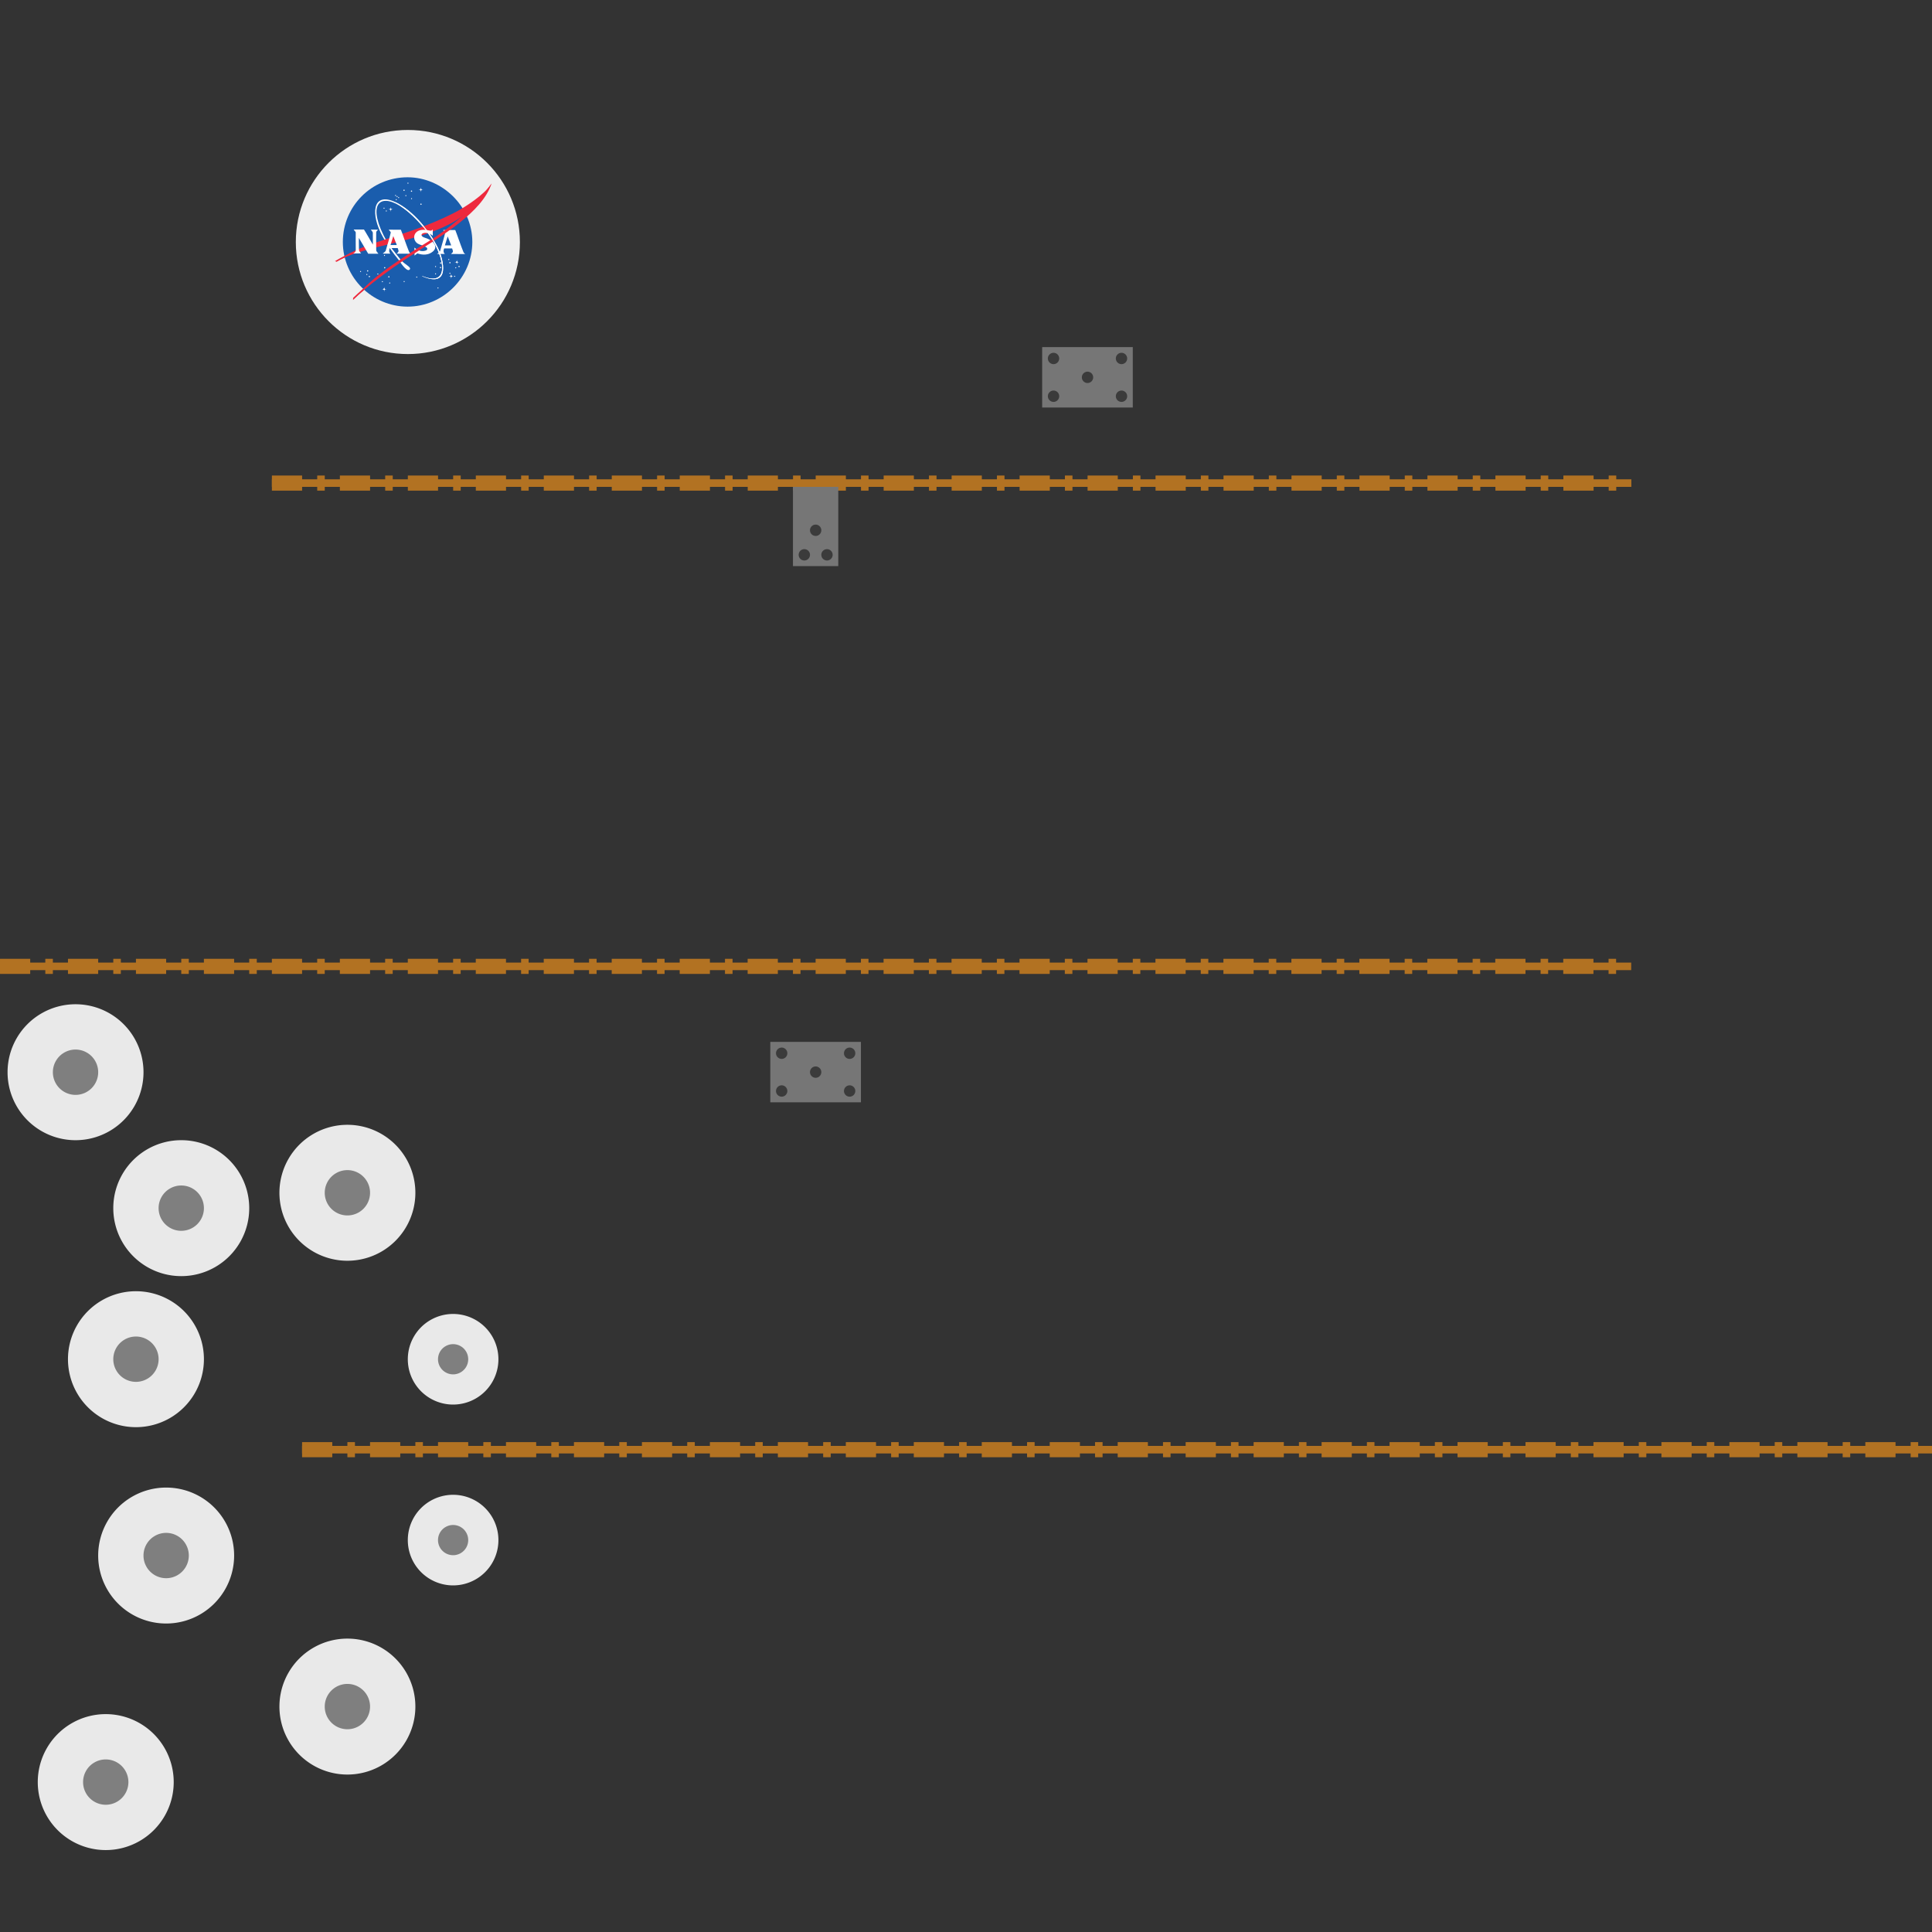 <?xml version="1.0" encoding="UTF-8" standalone="no"?>
<!-- Created with Inkscape (http://www.inkscape.org/) -->

<svg
   xmlns:dc="http://purl.org/dc/elements/1.1/"
   xmlns:cc="http://creativecommons.org/ns#"
   xmlns:rdf="http://www.w3.org/1999/02/22-rdf-syntax-ns#"
   xmlns:svg="http://www.w3.org/2000/svg"
   xmlns="http://www.w3.org/2000/svg"
   xmlns:sodipodi="http://sodipodi.sourceforge.net/DTD/sodipodi-0.dtd"
   xmlns:inkscape="http://www.inkscape.org/namespaces/inkscape"
   width="1024"
   height="1024"
   id="svg2"
   version="1.1"
   inkscape:version="0.48.4 r9939"
   sodipodi:docname="destiny-diffuse.svg">
  <rect width="100%" height="100%" fill="#333333" stroke="none"/>
  <defs
     id="defs4" />
  <sodipodi:namedview
     id="base"
     pagecolor="#bbbbbb"
     bordercolor="#666666"
     borderopacity="1.0"
     inkscape:pageopacity="1"
     inkscape:pageshadow="2"
     inkscape:zoom="0.35355339"
     inkscape:cx="939.87784"
     inkscape:cy="642.9747"
     inkscape:document-units="px"
     inkscape:current-layer="g4484"
     showgrid="true"
     showguides="true"
     inkscape:guide-bbox="true"
     inkscape:snap-bbox="true"
     inkscape:object-nodes="true"
     inkscape:snap-smooth-nodes="true">
    <inkscape:grid
       type="xygrid"
       id="grid2985"
       empspacing="4"
       visible="true"
       enabled="true"
       snapvisiblegridlinesonly="true" />
    <sodipodi:guide
       orientation="1,0"
       position="144,1056"
       id="guide2987" />
    <sodipodi:guide
       orientation="0,1"
       position="224,768"
       id="guide2989" />
    <sodipodi:guide
       orientation="1,0"
       position="288,1056"
       id="guide3782" />
    <sodipodi:guide
       orientation="1,0"
       position="432,1056"
       id="guide3784" />
    <sodipodi:guide
       orientation="1,0"
       position="576,1056"
       id="guide3786" />
    <sodipodi:guide
       orientation="1,0"
       position="720,1056"
       id="guide3788" />
    <sodipodi:guide
       orientation="1,0"
       position="864,1056"
       id="guide3790" />
    <sodipodi:guide
       orientation="1,0"
       position="1008,944"
       id="guide3792" />
    <sodipodi:guide
       orientation="0,1"
       position="0,512"
       id="guide4545" />
    <sodipodi:guide
       orientation="0,1"
       position="-32,256"
       id="guide4547" />
  </sodipodi:namedview>
  <g
     inkscape:label="Layer 1"
     inkscape:groupmode="layer"
     id="layer1"
     transform="translate(0,-28.362)">
    <g
       id="g4484"
       transform="matrix(0.291,0,0,0.291,-6.809,251.642)">
      <path
         transform="matrix(3.439,0,0,3.439,23.414,-767.79)"
         inkscape:connector-curvature="0"
         id="path4662"
         d="m 144,256 720,0"
         style="fill:none;stroke:#b27222;stroke-width:8;stroke-linecap:butt;stroke-linejoin:miter;stroke-opacity:1;stroke-miterlimit:4;stroke-dasharray:16,8,4,8;stroke-dashoffset:0" />
      <g
         id="g4549"
         transform="translate(495.171,1.117)">
        <path
           sodipodi:type="arc"
           style="fill:#efefef;fill-opacity:1;fill-rule:nonzero;stroke:none"
           id="path4482"
           sodipodi:cx="272"
           sodipodi:cy="72"
           sodipodi:rx="196.22035"
           sodipodi:ry="196.22035"
           d="M 468.22,72 C 468.22,180.37 380.37,268.22 272,268.22 163.63,268.22 75.78,180.37 75.78,72 c 0,-108.37 87.851,-196.22 196.22,-196.22 108.37,0 196.22,87.851 196.22,196.22 z"
           transform="matrix(1.04,0,0,1.04,-11.784,-402.492)" />
        <path
           style="fill:#1a5dad;fill-rule:nonzero"
           inkscape:connector-curvature="0"
           d="m 388.51,-327.701 c 0,64.618 -53.234,117.8 -117.92,117.8 -64.685,0 -117.92,-53.185 -117.92,-117.8 0,-64.622 51.99,-117.8 117.92,-117.8 63.437,0 117.92,53.181 117.92,117.8"
           id="path4121" />
        <path
           style="fill:#ffffff;fill-rule:nonzero"
           inkscape:connector-curvature="0"
           d="m 297.19,-265.701 c 50.379,20.724 41.636,-31.647 14.782,-71.747 -15.22,-22.718 -35.07,-41.645 -47.59,-50.78 -41.513,-30.298 -67.14,-11.922 -37.826,47.83 9.478,19.319 21.651,32.358 31.159,44.648 7.261,9.383 21.404,14.081 16.422,18.534 -5.614,5.021 -19.209,-17.124 -19.209,-17.124 -10.04,-12.11 -19.61,-25.03 -29.473,-42.76 -22.535,-40.499 -19.286,-81.833 21.503,-63.828 34.615,15.288 67.678,58.166 80.971,88.616 6.14,14.059 22.88,69.692 -30.437,47.2"
           id="path4123" />
        <path
           style="fill:#ee293d;fill-rule:nonzero"
           inkscape:connector-curvature="0"
           d="m 140.526,-292.781 c 22.163,-14.76 43.176,-24.29 78.935,-36.1 50.249,-16.6 88.069,-27.758 134.47,-51.082 20.77,-10.438 56.81,-33.847 69.7,-54.198 -3.86,7.876 -15.81,23.206 -21.22,29.987 -62.96,78.833 -197.07,74.363 -261,112.21"
           id="path4125" />
        <path
           style="fill:#ffffff;fill-rule:nonzero"
           inkscape:connector-curvature="0"
           d="m 172.678,-350.398 c 20.284,0.159 18.294,-0.041 18.531,0.197 0.355,0 16.196,27.282 16.196,27.517 0,0.117 -0.118,-9.695 -0.118,-21.966 0,-1.417 -3.9,-5.551 -3.783,-5.551 5.79,0 13.357,0.118 13.357,0.118 -2.835,3.307 -3.402,3.036 -3.425,5.079 -0.08,6.572 -0.155,18.716 0,32.358 0.022,2.045 1.537,2.834 4.019,6.378 h -18.562 c -6.029,-10.038 -17.077,-28.869 -17.022,-28.816 0.085,0.086 -0.238,11.812 0.115,21.257 0.12,3.122 1.538,4.133 4.141,6.969 0,0 2.993,-0.08 -14.542,0.117 5.32,-2.834 4.613,-6.377 4.611,-6.495 -0.191,-13.052 -0.04,-24.211 -0.04,-31.415 0,-1.181 -0.08,-1.064 -3.743,-5.551"
           id="path4127" />
        <path
           style="fill:#ffffff;fill-rule:nonzero"
           inkscape:connector-curvature="0"
           d="m 236.1,-330.241 c 1.703,-5.913 3.158,-11.197 3.849,-14.642 0.117,-0.591 -1.3,-2.716 -3.546,-4.843 l -0.159,-0.33 c 10.831,0.035 22.146,0.093 22.146,0.093 2.955,7.204 9.694,27.397 14.777,39.798 1.344,3.278 3.665,3.897 3.665,3.897 -9.221,-0.117 -26.333,-0.038 -26.242,-0.117 4.609,-4.136 4.018,-4.136 2.008,-10.157 h -14.421 c -2.955,6.848 0.921,10.063 1.417,10.038 -3.282,0.169 -14.421,0 -14.421,0 6.029,-4.253 5.673,-5.551 5.673,-5.551 1.657,-5.892 3.576,-12.347 5.255,-18.191 l 5.917,10e-4 c -1.271,4.077 -2.542,8.15 -2.542,8.15 h 11.47 l -6.385,-16.298 c 0,0 -1.271,4.075 -2.542,8.148 l -5.917,-0.001"
           id="path4129" />
        <path
           style="fill:#ffffff;fill-rule:nonzero"
           inkscape:connector-curvature="0"
           d="m 335.17,-329.651 c 1.7,-5.911 3.157,-11.197 3.846,-14.644 0.117,-0.588 -1.302,-2.713 -3.547,-4.841 l -0.16,-0.328 c 10.834,0.035 22.152,0.093 22.152,0.093 2.951,7.204 9.691,27.398 14.773,39.798 1.343,3.279 3.663,3.898 3.663,3.898 -9.216,-0.12 -26.329,-0.038 -26.241,-0.12 4.612,-4.131 4.021,-4.131 2.011,-10.155 h -14.424 c -2.956,6.849 0.919,10.063 1.416,10.04 -3.28,0.168 -14.42,0 -14.42,0 6.028,-4.253 5.674,-5.552 5.674,-5.552 1.657,-5.893 3.576,-12.346 5.257,-18.189 h 5.915 c -1.274,4.076 -2.539,8.151 -2.539,8.151 h 11.464 l -6.385,-16.298 c 0,0 -1.267,4.073 -2.539,8.147 h -5.915"
           id="path4131" />
        <path
           style="fill:#ffffff;fill-rule:nonzero"
           inkscape:connector-curvature="0"
           d="m 316.52,-339.331 c -0.237,-8.387 0,-11.103 0,-11.103 -3.666,2.954 -1.817,2.577 -10.993,1.064 -26.445,-4.364 -28.46,20.325 -14.069,25.863 12.08,4.65 16.361,5.561 14.539,9.919 -0.591,1.42 -11.584,6.616 -22.931,-3.895 l 0.234,14.644 c 1.419,-1.461 5.323,-4.133 5.323,-4.133 0.117,0 12.3,5.368 23.286,-0.238 16.908,-8.62 8.469,-22.572 -9.574,-28.106 -15.014,-4.606 -0.828,-15.354 14.066,-3.897"
           id="path4133" />
        <path
           style="fill:#ffffff;fill-rule:nonzero"
           inkscape:connector-curvature="0"
           d="m 272.25,-434.803 c 0,0.528 -0.432,0.962 -0.96,0.962 -0.525,0 -0.96,-0.433 -0.96,-0.962 0,-0.524 0.435,-0.959 0.96,-0.959 0.528,0 0.96,0.435 0.96,0.959"
           id="path4135" />
        <path
           style="fill:#ffffff;fill-rule:nonzero"
           inkscape:connector-curvature="0"
           d="m 278.91,-420.261 c 0,0.648 -0.537,1.181 -1.182,1.181 -0.649,0 -1.184,-0.533 -1.184,-1.181 0,-0.646 0.534,-1.179 1.184,-1.179 0.645,0 1.182,0.533 1.182,1.179"
           id="path4137" />
        <path
           style="fill:#ffffff;fill-rule:nonzero"
           inkscape:connector-curvature="0"
           d="m 296.19,-396.495 c 0,0.647 -0.532,1.181 -1.182,1.181 -0.646,0 -1.182,-0.534 -1.182,-1.181 0,-0.648 0.496,-1.182 1.146,-1.182 0.649,0 1.218,0.534 1.218,1.182"
           id="path4139" />
        <path
           style="fill:#ffffff;fill-rule:nonzero"
           inkscape:connector-curvature="0"
           d="m 268.41,-412.068 c 0,0.527 -0.432,0.959 -0.96,0.959 -0.527,0 -0.962,-0.432 -0.962,-0.959 0,-0.526 0.435,-0.961 0.962,-0.961 0.528,0 0.96,0.435 0.96,0.961"
           id="path4141" />
        <path
           style="fill:#ffffff;fill-rule:nonzero"
           inkscape:connector-curvature="0"
           d="m 278.76,-406.605 c 0,0.524 -0.434,0.959 -0.959,0.959 -0.527,0 -0.962,-0.435 -0.962,-0.959 0,-0.525 0.435,-0.959 0.962,-0.959 0.525,0 0.959,0.434 0.959,0.959"
           id="path4143" />
        <path
           style="fill:#ffffff;fill-rule:nonzero"
           inkscape:connector-curvature="0"
           d="m 265.31,-421.886 c 0,0.648 -0.534,1.181 -1.182,1.181 -0.648,0 -1.182,-0.532 -1.182,-1.181 0,-0.648 0.534,-1.182 1.182,-1.182 0.648,0 1.182,0.534 1.182,1.182"
           id="path4145" />
        <path
           style="fill:#ffffff;fill-rule:nonzero"
           inkscape:connector-curvature="0"
           d="m 249.65,-412.363 c 0,0.527 -0.433,0.96 -0.962,0.96 -0.527,0 -0.96,-0.433 -0.96,-0.96 0,-0.526 0.433,-0.961 0.96,-0.961 0.528,0 0.962,0.435 0.962,0.961"
           id="path4147" />
        <path
           style="fill:#ffffff;fill-rule:nonzero"
           inkscape:connector-curvature="0"
           d="m 252.45,-410.446 c 0,0.529 -0.433,0.962 -0.962,0.962 -0.527,0 -0.962,-0.433 -0.962,-0.962 0,-0.525 0.435,-0.957 0.962,-0.957 0.528,0 0.962,0.432 0.962,0.957"
           id="path4149" />
        <path
           style="fill:#ffffff;fill-rule:nonzero"
           inkscape:connector-curvature="0"
           d="m 255.26,-408.526 c 0,0.528 -0.433,0.962 -0.961,0.962 -0.527,0 -0.962,-0.433 -0.962,-0.962 0,-0.524 0.435,-0.957 0.962,-0.957 0.527,0 0.961,0.433 0.961,0.957"
           id="path4151" />
        <path
           style="fill:#ffffff;fill-rule:nonzero"
           inkscape:connector-curvature="0"
           d="m 250.98,-404.834 c 0,0.527 -0.436,0.96 -0.962,0.96 -0.528,0 -0.962,-0.433 -0.962,-0.96 0,-0.525 0.434,-0.959 0.962,-0.959 0.525,0 0.962,0.433 0.962,0.959"
           id="path4153" />
        <path
           style="fill:#ffffff;fill-rule:nonzero"
           inkscape:connector-curvature="0"
           d="m 228.664,-389.187 c 0,0.527 -0.435,0.959 -0.962,0.959 -0.527,0 -0.962,-0.432 -0.962,-0.959 0,-0.527 0.435,-0.961 0.962,-0.961 0.527,0 0.962,0.434 0.962,0.961"
           id="path4155" />
        <path
           style="fill:#ffffff;fill-rule:nonzero"
           inkscape:connector-curvature="0"
           d="m 232.8,-384.166 c 0,0.526 -0.435,0.959 -0.962,0.959 -0.527,0 -0.962,-0.433 -0.962,-0.959 0,-0.528 0.435,-0.96 0.962,-0.96 0.527,0 0.962,0.432 0.962,0.96"
           id="path4157" />
        <path
           style="fill:#ffffff;fill-rule:nonzero"
           inkscape:connector-curvature="0"
           d="m 229.512,-303.121 c 0,0.527 -0.433,0.959 -0.961,0.959 -0.527,0 -0.96,-0.432 -0.96,-0.959 0,-0.525 0.433,-0.96 0.96,-0.96 0.527,0 0.961,0.435 0.961,0.96"
           id="path4159" />
        <path
           style="fill:#ffffff;fill-rule:nonzero"
           inkscape:connector-curvature="0"
           d="m 230.103,-280.761 c 0,0.648 -0.534,1.179 -1.182,1.179 -0.648,0 -1.182,-0.531 -1.182,-1.179 0,-0.648 0.534,-1.181 1.182,-1.181 0.648,0 1.182,0.532 1.182,1.181"
           id="path4161" />
        <path
           style="fill:#ffffff;fill-rule:nonzero"
           inkscape:connector-curvature="0"
           d="m 217.392,-269.311 c 0,0.524 -0.433,0.959 -0.959,0.959 -0.527,0 -0.962,-0.435 -0.962,-0.959 0,-0.528 0.435,-0.961 0.962,-0.961 0.525,0 0.959,0.432 0.959,0.961"
           id="path4163" />
        <path
           style="fill:#ffffff;fill-rule:nonzero"
           inkscape:connector-curvature="0"
           d="m 202.174,-264.671 c 0,0.648 -0.537,1.179 -1.184,1.179 -0.648,0 -1.182,-0.531 -1.182,-1.179 0,-0.649 0.534,-1.182 1.182,-1.182 0.646,0 1.184,0.533 1.184,1.182"
           id="path4165" />
        <path
           style="fill:#ffffff;fill-rule:nonzero"
           inkscape:connector-curvature="0"
           d="m 199.07,-275.001 c 0,0.645 -0.534,1.179 -1.181,1.179 -0.648,0 -1.182,-0.534 -1.182,-1.179 0,-0.649 0.534,-1.182 1.182,-1.182 0.647,0 1.181,0.533 1.181,1.182"
           id="path4167" />
        <path
           style="fill:#ffffff;fill-rule:nonzero"
           inkscape:connector-curvature="0"
           d="m 197.299,-268.431 c 0,0.527 -0.435,0.959 -0.962,0.959 -0.527,0 -0.962,-0.432 -0.962,-0.959 0,-0.525 0.435,-0.96 0.962,-0.96 0.527,0 0.962,0.435 0.962,0.96"
           id="path4169" />
        <path
           style="fill:#ffffff;fill-rule:nonzero"
           inkscape:connector-curvature="0"
           d="m 185.918,-273.891 c 0,0.525 -0.433,0.96 -0.959,0.96 -0.528,0 -0.962,-0.435 -0.962,-0.96 0,-0.525 0.434,-0.959 0.962,-0.959 0.525,0 0.959,0.434 0.959,0.959"
           id="path4171" />
        <path
           style="fill:#ffffff;fill-rule:nonzero"
           inkscape:connector-curvature="0"
           d="m 225.668,-255.441 c 0,0.527 -0.397,0.961 -0.922,0.961 -0.527,0 -0.998,-0.433 -0.998,-0.961 0,-0.525 0.435,-0.96 0.96,-0.96 0.528,0 0.961,0.435 0.961,0.96"
           id="path4173" />
        <path
           style="fill:#ffffff;fill-rule:nonzero"
           inkscape:connector-curvature="0"
           d="m 237.64,-264.221 c 0,0.649 -0.496,1.182 -1.146,1.182 -0.648,0 -1.218,-0.533 -1.218,-1.182 0,-0.645 0.534,-1.179 1.182,-1.179 0.649,0 1.182,0.534 1.182,1.179"
           id="path4175" />
        <path
           style="fill:#ffffff;fill-rule:nonzero"
           inkscape:connector-curvature="0"
           d="m 239.01,-252.931 c 0,0.527 -0.473,0.962 -0.997,0.962 -0.528,0 -0.962,-0.435 -0.962,-0.962 0,-0.525 0.433,-0.957 0.962,-0.957 0.524,0 0.997,0.432 0.997,0.957"
           id="path4177" />
        <path
           style="fill:#ffffff;fill-rule:nonzero"
           inkscape:connector-curvature="0"
           d="m 288.21,-263.711 c 0,0.526 -0.433,0.961 -0.959,0.961 -0.53,0 -0.963,-0.435 -0.963,-0.961 0,-0.527 0.433,-0.959 0.963,-0.959 0.525,0 0.959,0.432 0.959,0.959"
           id="path4179" />
        <path
           style="fill:#ffffff;fill-rule:nonzero"
           inkscape:connector-curvature="0"
           d="m 265.31,-255.591 c 0,0.527 -0.432,0.959 -0.96,0.959 -0.525,0 -0.96,-0.432 -0.96,-0.959 0,-0.525 0.435,-0.96 0.96,-0.96 0.528,0 0.96,0.435 0.96,0.96"
           id="path4181" />
        <path
           style="fill:#ffffff;fill-rule:nonzero"
           inkscape:connector-curvature="0"
           d="m 326.93,-243.921 c 0,0.525 -0.435,0.959 -0.96,0.959 -0.528,0 -0.963,-0.433 -0.963,-0.959 0,-0.527 0.435,-0.96 0.963,-0.96 0.525,0 0.96,0.433 0.96,0.96"
           id="path4183" />
        <path
           style="fill:#ffffff;fill-rule:nonzero"
           inkscape:connector-curvature="0"
           d="m 331.95,-289.321 c 0,0.648 -0.532,1.182 -1.182,1.182 -0.649,0 -1.182,-0.534 -1.182,-1.182 0,-0.648 0.533,-1.182 1.182,-1.182 0.65,0 1.182,0.534 1.182,1.182"
           id="path4185" />
        <path
           style="fill:#ffffff;fill-rule:nonzero"
           inkscape:connector-curvature="0"
           d="m 322.5,-282.901 c 0,0.526 -0.433,0.961 -0.963,0.961 -0.526,0 -0.959,-0.435 -0.959,-0.961 0,-0.527 0.433,-0.959 0.959,-0.959 0.53,0 0.963,0.432 0.963,0.959"
           id="path4187" />
        <path
           style="fill:#ffffff;fill-rule:nonzero"
           inkscape:connector-curvature="0"
           d="m 331.81,-281.051 c 0,0.648 -0.533,1.182 -1.182,1.182 -0.65,0 -1.182,-0.534 -1.182,-1.182 0,-0.647 0.532,-1.181 1.182,-1.181 0.649,0 1.182,0.534 1.182,1.181"
           id="path4189" />
        <path
           style="fill:#ffffff;fill-rule:nonzero"
           inkscape:connector-curvature="0"
           d="m 322.5,-269.611 c 0,0.525 -0.433,0.959 -0.963,0.959 -0.526,0 -0.959,-0.433 -0.959,-0.959 0,-0.527 0.433,-0.961 0.959,-0.961 0.53,0 0.963,0.434 0.963,0.961"
           id="path4191" />
        <path
           style="fill:#ffffff;fill-rule:nonzero"
           inkscape:connector-curvature="0"
           d="m 346.58,-295.741 c 0,0.527 -0.435,0.961 -0.961,0.961 -0.525,0 -0.959,-0.434 -0.959,-0.961 0,-0.527 0.433,-0.959 0.959,-0.959 0.526,0 0.961,0.432 0.961,0.959"
           id="path4193" />
        <path
           style="fill:#ffffff;fill-rule:nonzero"
           inkscape:connector-curvature="0"
           d="m 348.91,-289.911 c 0,0.649 -0.493,1.182 -1.143,1.182 -0.65,0 -1.219,-0.533 -1.219,-1.182 0,-0.648 0.533,-1.179 1.179,-1.179 0.649,0 1.182,0.531 1.182,1.179"
           id="path4195" />
        <path
           style="fill:#ffffff;fill-rule:nonzero"
           inkscape:connector-curvature="0"
           d="m 365.5,-282.971 c 0,0.648 -0.53,1.181 -1.182,1.181 -0.65,0 -1.182,-0.533 -1.182,-1.181 0,-0.646 0.532,-1.182 1.182,-1.182 0.652,0 1.182,0.536 1.182,1.182"
           id="path4197" />
        <path
           style="fill:#ffffff;fill-rule:nonzero"
           inkscape:connector-curvature="0"
           d="m 348.65,-270.641 c 0,0.525 -0.438,0.959 -0.964,0.959 -0.525,0 -0.96,-0.434 -0.96,-0.959 0,-0.528 0.435,-0.96 0.96,-0.96 0.526,0 0.964,0.432 0.964,0.96"
           id="path4199" />
        <path
           style="fill:#ffffff;fill-rule:nonzero"
           inkscape:connector-curvature="0"
           d="m 359.29,-280.681 c 0,0.527 -0.433,0.959 -0.959,0.959 -0.525,0 -0.96,-0.432 -0.96,-0.959 0,-0.527 0.435,-0.96 0.96,-0.96 0.525,0 0.959,0.433 0.959,0.96"
           id="path4201" />
        <path
           style="fill:#ffffff;fill-rule:nonzero"
           inkscape:connector-curvature="0"
           d="m 357.33,-265.181 c 0,0.527 -0.433,0.959 -0.959,0.959 -0.53,0 -0.963,-0.432 -0.963,-0.959 0,-0.525 0.433,-0.96 0.963,-0.96 0.525,0 0.959,0.435 0.959,0.96"
           id="path4203" />
        <path
           style="fill:#ffffff;fill-rule:nonzero"
           inkscape:connector-curvature="0"
           d="m 361.84,-290.941 c 0,0.81 -0.669,1.475 -1.478,1.475 -0.81,0 -1.477,-0.665 -1.477,-1.475 0,-0.81 0.667,-1.475 1.477,-1.475 0.81,0 1.478,0.665 1.478,1.475"
           id="path4205" />
        <path
           style="fill:#ffffff;fill-rule:nonzero"
           inkscape:connector-curvature="0"
           d="m 360.36,-295.441 -0.441,4.059 -4.028,0.443 4.06,0.441 0.445,4.209 0.445,-4.209 3.988,-0.515 -4.025,-0.369 -0.445,-4.059"
           id="path4207" />
        <path
           style="fill:#ffffff;fill-rule:nonzero"
           inkscape:connector-curvature="0"
           d="m 351.49,-265.261 c 0,0.81 -0.667,1.475 -1.477,1.475 -0.81,0 -1.478,-0.665 -1.478,-1.475 0,-0.81 0.668,-1.475 1.478,-1.475 0.81,0 1.477,0.665 1.477,1.475"
           id="path4209" />
        <path
           style="fill:#ffffff;fill-rule:nonzero"
           inkscape:connector-curvature="0"
           d="m 350.02,-269.761 -0.445,4.059 -4.025,0.443 4.062,0.444 0.445,4.206 0.445,-4.206 3.987,-0.517 -4.028,-0.371 -0.441,-4.059"
           id="path4211" />
        <path
           style="fill:#ffffff;fill-rule:nonzero"
           inkscape:connector-curvature="0"
           d="m 241.26,-387.196 c 0,0.81 -0.667,1.475 -1.477,1.475 -0.813,0 -1.478,-0.665 -1.478,-1.475 0,-0.81 0.665,-1.475 1.478,-1.475 0.81,0 1.477,0.665 1.477,1.475"
           id="path4213" />
        <path
           style="fill:#ffffff;fill-rule:nonzero"
           inkscape:connector-curvature="0"
           d="m 239.78,-391.698 -0.444,4.059 -4.028,0.444 4.065,0.441 0.444,4.209 0.442,-4.209 3.99,-0.514 -4.028,-0.371 -0.441,-4.059"
           id="path4215" />
        <path
           style="fill:#ffffff;fill-rule:nonzero"
           inkscape:connector-curvature="0"
           d="m 296.23,-422.918 c 0,0.81 -0.668,1.477 -1.478,1.477 -0.81,0 -1.474,-0.667 -1.474,-1.477 0,-0.81 0.664,-1.477 1.474,-1.477 0.81,0 1.478,0.667 1.478,1.477"
           id="path4217" />
        <path
           style="fill:#ffffff;fill-rule:nonzero"
           inkscape:connector-curvature="0"
           d="m 294.75,-427.424 -0.441,4.06 -4.028,0.444 4.065,0.443 0.441,4.208 0.445,-4.208 3.989,-0.518 -4.028,-0.369 -0.442,-4.06"
           id="path4219" />
        <path
           style="fill:#ffffff;fill-rule:nonzero"
           inkscape:connector-curvature="0"
           d="m 229.4,-241.631 c 0,0.81 -0.667,1.476 -1.477,1.476 -0.813,0 -1.48,-0.665 -1.48,-1.476 0,-0.809 0.667,-1.477 1.48,-1.477 0.81,0 1.477,0.668 1.477,1.477"
           id="path4221" />
        <path
           style="fill:#ffffff;fill-rule:nonzero"
           inkscape:connector-curvature="0"
           d="m 227.958,-246.141 -0.442,4.06 -4.027,0.444 4.064,0.442 0.443,4.208 0.442,-4.208 3.99,-0.515 -4.027,-0.371 -0.444,-4.06"
           id="path4223" />
        <path
           style="fill:#ee293d;fill-rule:nonzero"
           inkscape:connector-curvature="0"
           d="m 423.62,-434.16 c -17.97,53.312 -89.96,94.479 -150.56,133.78 -36.559,23.714 -72.856,51.011 -97.844,74.239 -6.587,6.125 1.342,-2.29 -1.182,0.296 34.872,-40.153 74.986,-64.069 97.153,-79.122 37.489,-25.469 58.812,-31.888 123.49,-91.463"
           id="path4225" />
        <path
           style="fill:#ee293d;fill-rule:nonzero"
           inkscape:connector-curvature="0"
           d="m 155.515,-302.081 c -6.454,3.157 -12.235,6.277 -17.14,9.322 l 2.985,1.086 c 4.29,-2.642 9.44,-5.397 14.865,-7.826"
           id="path4227" />
        <path
           style="fill:#ee293d;fill-rule:nonzero"
           inkscape:connector-curvature="0"
           d="m 189.587,-242.421 c -5.899,5.149 -11.997,10.645 -18.113,16.406 l -0.27,4.071 c 5.6,-5.768 12.479,-11.998 20.418,-18.608"
           id="path4229" />
        <path
           style="fill:#ffffff;fill-rule:nonzero"
           inkscape:connector-curvature="0"
           d="m 297.19,-265.701 c 50.379,20.724 41.636,-31.647 14.782,-71.747 -15.22,-22.718 -33.99,-40.74 -47.59,-50.78 -15.88,-11.725 -17.43,-12.697 -17.43,-12.697 35.462,16.831 67.678,58.165 80.971,88.616 6.14,14.059 22.88,69.692 -30.437,47.2"
           id="path4231" />
      </g>
      <rect
         style="fill:#767676;fill-opacity:1;fill-rule:nonzero;stroke:none"
         id="rect4543"
         width="165.057"
         height="110.038"
         x="1921.571"
         y="-135.071"
         rx="0"
         ry="0" />
      <path
         sodipodi:type="arc"
         style="fill:#000000;fill-opacity:0.502;fill-rule:nonzero;stroke:none"
         id="path4608"
         sodipodi:cx="288"
         sodipodi:cy="200"
         sodipodi:rx="2.9999993"
         sodipodi:ry="2.9999993"
         d="m 291,200 a 3,3 0 1 1 -6,0 3,3 0 1 1 6,0 z"
         transform="matrix(3.439,0,0,3.439,1013.757,-767.79)" />
      <path
         transform="matrix(3.439,0,0,3.439,951.861,-733.403)"
         d="m 291,200 a 3,3 0 1 1 -6,0 3,3 0 1 1 6,0 z"
         sodipodi:ry="2.9999993"
         sodipodi:rx="2.9999993"
         sodipodi:cy="200"
         sodipodi:cx="288"
         id="path4610"
         style="fill:#000000;fill-opacity:0.502;fill-rule:nonzero;stroke:none"
         sodipodi:type="arc" />
      <path
         sodipodi:type="arc"
         style="fill:#000000;fill-opacity:0.502;fill-rule:nonzero;stroke:none"
         id="path4612"
         sodipodi:cx="288"
         sodipodi:cy="200"
         sodipodi:rx="2.9999993"
         sodipodi:ry="2.9999993"
         d="m 291,200 a 3,3 0 1 1 -6,0 3,3 0 1 1 6,0 z"
         transform="matrix(3.439,0,0,3.439,1075.653,-733.403)" />
      <path
         sodipodi:type="arc"
         style="fill:#000000;fill-opacity:0.502;fill-rule:nonzero;stroke:none"
         id="path4614"
         sodipodi:cx="288"
         sodipodi:cy="200"
         sodipodi:rx="2.9999993"
         sodipodi:ry="2.9999993"
         d="m 291,200 a 3,3 0 1 1 -6,0 3,3 0 1 1 6,0 z"
         transform="matrix(3.439,0,0,3.439,951.861,-802.177)" />
      <path
         transform="matrix(3.439,0,0,3.439,1075.653,-802.177)"
         d="m 291,200 a 3,3 0 1 1 -6,0 3,3 0 1 1 6,0 z"
         sodipodi:ry="2.9999993"
         sodipodi:rx="2.9999993"
         sodipodi:cy="200"
         sodipodi:cx="288"
         id="path4616"
         style="fill:#000000;fill-opacity:0.502;fill-rule:nonzero;stroke:none"
         sodipodi:type="arc" />
      <rect
         ry="0"
         rx="0"
         y="1130.367"
         x="1426.4"
         height="110.038"
         width="165.057"
         id="rect4618"
         style="fill:#767676;fill-opacity:1;fill-rule:nonzero;stroke:none" />
      <path
         transform="matrix(3.439,0,0,3.439,518.586,497.648)"
         d="m 291,200 a 3,3 0 1 1 -6,0 3,3 0 1 1 6,0 z"
         sodipodi:ry="2.9999993"
         sodipodi:rx="2.9999993"
         sodipodi:cy="200"
         sodipodi:cx="288"
         id="path4620"
         style="fill:#000000;fill-opacity:0.502;fill-rule:nonzero;stroke:none"
         sodipodi:type="arc" />
      <path
         sodipodi:type="arc"
         style="fill:#000000;fill-opacity:0.502;fill-rule:nonzero;stroke:none"
         id="path4622"
         sodipodi:cx="288"
         sodipodi:cy="200"
         sodipodi:rx="2.9999993"
         sodipodi:ry="2.9999993"
         d="m 291,200 a 3,3 0 1 1 -6,0 3,3 0 1 1 6,0 z"
         transform="matrix(3.439,0,0,3.439,456.689,532.034)" />
      <path
         transform="matrix(3.439,0,0,3.439,580.482,532.034)"
         d="m 291,200 a 3,3 0 1 1 -6,0 3,3 0 1 1 6,0 z"
         sodipodi:ry="2.9999993"
         sodipodi:rx="2.9999993"
         sodipodi:cy="200"
         sodipodi:cx="288"
         id="path4624"
         style="fill:#000000;fill-opacity:0.502;fill-rule:nonzero;stroke:none"
         sodipodi:type="arc" />
      <path
         transform="matrix(3.439,0,0,3.439,456.689,463.261)"
         d="m 291,200 a 3,3 0 1 1 -6,0 3,3 0 1 1 6,0 z"
         sodipodi:ry="2.9999993"
         sodipodi:rx="2.9999993"
         sodipodi:cy="200"
         sodipodi:cx="288"
         id="path4626"
         style="fill:#000000;fill-opacity:0.502;fill-rule:nonzero;stroke:none"
         sodipodi:type="arc" />
      <path
         sodipodi:type="arc"
         style="fill:#000000;fill-opacity:0.502;fill-rule:nonzero;stroke:none"
         id="path4628"
         sodipodi:cx="288"
         sodipodi:cy="200"
         sodipodi:rx="2.9999993"
         sodipodi:ry="2.9999993"
         d="m 291,200 a 3,3 0 1 1 -6,0 3,3 0 1 1 6,0 z"
         transform="matrix(3.439,0,0,3.439,580.482,463.261)" />
      <rect
         ry="0"
         rx="0"
         y="112.514"
         x="1467.664"
         height="151.302"
         width="82.529"
         id="rect4630"
         style="fill:#767676;fill-opacity:1;fill-rule:nonzero;stroke:none" />
      <path
         sodipodi:type="arc"
         style="fill:#000000;fill-opacity:0.502;fill-rule:nonzero;stroke:none"
         id="path4634"
         sodipodi:cx="288"
         sodipodi:cy="200"
         sodipodi:rx="2.9999993"
         sodipodi:ry="2.9999993"
         d="m 291,200 a 3,3 0 1 1 -6,0 3,3 0 1 1 6,0 z"
         transform="matrix(3.439,0,0,3.439,497.954,-444.553)" />
      <path
         transform="matrix(3.439,0,0,3.439,539.218,-444.553)"
         d="m 291,200 a 3,3 0 1 1 -6,0 3,3 0 1 1 6,0 z"
         sodipodi:ry="2.9999993"
         sodipodi:rx="2.9999993"
         sodipodi:cy="200"
         sodipodi:cx="288"
         id="path4636"
         style="fill:#000000;fill-opacity:0.502;fill-rule:nonzero;stroke:none"
         sodipodi:type="arc" />
      <path
         sodipodi:type="arc"
         style="fill:#000000;fill-opacity:0.502;fill-rule:nonzero;stroke:none"
         id="path4640"
         sodipodi:cx="288"
         sodipodi:cy="200"
         sodipodi:rx="2.9999993"
         sodipodi:ry="2.9999993"
         d="m 291,200 a 3,3 0 1 1 -6,0 3,3 0 1 1 6,0 z"
         transform="matrix(3.439,0,0,3.439,518.586,-489.256)" />
      <path
         sodipodi:type="arc"
         style="fill:#7f7f7f;fill-opacity:1;fill-rule:nonzero;stroke:#e9e9e9;stroke-width:24;stroke-miterlimit:4;stroke-opacity:1;stroke-dasharray:none"
         id="path4642"
         sodipodi:cx="32"
         sodipodi:cy="808"
         sodipodi:rx="24.000002"
         sodipodi:ry="24.000002"
         d="m 56,808 a 24,24 0 1 1 -48,0 24,24 0 1 1 48,0 z"
         transform="matrix(3.439,0,0,3.439,215.981,-712.771)" />
      <path
         transform="matrix(3.439,0,0,3.439,105.943,-300.128)"
         d="m 56,808 a 24,24 0 1 1 -48,0 24,24 0 1 1 48,0 z"
         sodipodi:ry="24.000002"
         sodipodi:rx="24.000002"
         sodipodi:cy="808"
         sodipodi:cx="32"
         id="path4644"
         style="fill:#7f7f7f;fill-opacity:1;fill-rule:nonzero;stroke:#e9e9e9;stroke-width:24;stroke-miterlimit:4;stroke-opacity:1;stroke-dasharray:none"
         sodipodi:type="arc" />
      <path
         transform="matrix(3.439,0,0,3.439,546.095,-437.676)"
         d="m 56,808 a 24,24 0 1 1 -48,0 24,24 0 1 1 48,0 z"
         sodipodi:ry="24.000002"
         sodipodi:rx="24.000002"
         sodipodi:cy="808"
         sodipodi:cx="32"
         id="path4646"
         style="fill:#7f7f7f;fill-opacity:1;fill-rule:nonzero;stroke:#e9e9e9;stroke-width:24;stroke-miterlimit:4;stroke-opacity:1;stroke-dasharray:none"
         sodipodi:type="arc" />
      <path
         sodipodi:type="arc"
         style="fill:#7f7f7f;fill-opacity:1;fill-rule:nonzero;stroke:#e9e9e9;stroke-width:24;stroke-miterlimit:4;stroke-opacity:1;stroke-dasharray:none"
         id="path4648"
         sodipodi:cx="32"
         sodipodi:cy="808"
         sodipodi:rx="24.000002"
         sodipodi:ry="24.000002"
         d="m 56,808 a 24,24 0 1 1 -48,0 24,24 0 1 1 48,0 z"
         transform="matrix(2.292,0,0,2.292,775.341,185.873)" />
      <path
         sodipodi:type="arc"
         style="fill:#7f7f7f;fill-opacity:1;fill-rule:nonzero;stroke:#e9e9e9;stroke-width:24;stroke-miterlimit:4;stroke-opacity:1;stroke-dasharray:none"
         id="path4650"
         sodipodi:cx="32"
         sodipodi:cy="808"
         sodipodi:rx="24.000002"
         sodipodi:ry="24.000002"
         d="m 56,808 a 24,24 0 1 1 -48,0 24,24 0 1 1 48,0 z"
         transform="matrix(3.439,0,0,-3.439,546.095,4183.923)" />
      <path
         transform="matrix(2.292,0,0,-2.292,775.341,3560.374)"
         d="m 56,808 a 24,24 0 1 1 -48,0 24,24 0 1 1 48,0 z"
         sodipodi:ry="24.000002"
         sodipodi:rx="24.000002"
         sodipodi:cy="808"
         sodipodi:cx="32"
         id="path4652"
         style="fill:#7f7f7f;fill-opacity:1;fill-rule:nonzero;stroke:#e9e9e9;stroke-width:24;stroke-miterlimit:4;stroke-opacity:1;stroke-dasharray:none"
         sodipodi:type="arc" />
      <path
         transform="matrix(3.439,0,0,3.439,160.962,-1070.395)"
         d="m 56,808 a 24,24 0 1 1 -48,0 24,24 0 1 1 48,0 z"
         sodipodi:ry="24.000002"
         sodipodi:rx="24.000002"
         sodipodi:cy="808"
         sodipodi:cx="32"
         id="path4654"
         style="fill:#7f7f7f;fill-opacity:1;fill-rule:nonzero;stroke:#e9e9e9;stroke-width:24;stroke-miterlimit:4;stroke-opacity:1;stroke-dasharray:none"
         sodipodi:type="arc" />
      <path
         sodipodi:type="arc"
         style="fill:#7f7f7f;fill-opacity:1;fill-rule:nonzero;stroke:#e9e9e9;stroke-width:24;stroke-miterlimit:4;stroke-opacity:1;stroke-dasharray:none"
         id="path4656"
         sodipodi:cx="32"
         sodipodi:cy="808"
         sodipodi:rx="24.000002"
         sodipodi:ry="24.000002"
         d="m 56,808 a 24,24 0 1 1 -48,0 24,24 0 1 1 48,0 z"
         transform="matrix(3.439,0,0,3.439,243.49,-1345.49)" />
      <path
         transform="matrix(3.439,0,0,3.439,50.924,-1593.075)"
         d="m 56,808 a 24,24 0 1 1 -48,0 24,24 0 1 1 48,0 z"
         sodipodi:ry="24.000002"
         sodipodi:rx="24.000002"
         sodipodi:cy="808"
         sodipodi:cx="32"
         id="path4658"
         style="fill:#7f7f7f;fill-opacity:1;fill-rule:nonzero;stroke:#e9e9e9;stroke-width:24;stroke-miterlimit:4;stroke-opacity:1;stroke-dasharray:none"
         sodipodi:type="arc" />
      <path
         style="fill:none;stroke:#b27222;stroke-width:4;stroke-linecap:butt;stroke-linejoin:miter;stroke-opacity:1;stroke-miterlimit:4;stroke-dasharray:none"
         d="m 144,256 720,0"
         id="path4660"
         inkscape:connector-curvature="0"
         transform="matrix(3.439,0,0,3.439,23.414,-767.79)" />
      <path
         style="fill:none;stroke:#b27222;stroke-width:27.51;stroke-linecap:butt;stroke-linejoin:miter;stroke-miterlimit:4;stroke-opacity:1;stroke-dasharray:55.019, 27.51, 13.755, 27.51;stroke-dashoffset:0"
         d="m 23.414,992.819 2971.028,0"
         id="path4664"
         inkscape:connector-curvature="0"
         sodipodi:nodetypes="cc" />
      <path
         inkscape:connector-curvature="0"
         id="path4666"
         d="m 23.414,992.819 2971.028,0"
         style="fill:none;stroke:#b27222;stroke-width:13.755;stroke-linecap:butt;stroke-linejoin:miter;stroke-miterlimit:4;stroke-opacity:1;stroke-dasharray:none"
         sodipodi:nodetypes="cc" />
      <path
         sodipodi:nodetypes="cc"
         inkscape:connector-curvature="0"
         id="path4668"
         d="m 573.605,1873.123 2971.028,0"
         style="fill:none;stroke:#b27222;stroke-width:27.51;stroke-linecap:butt;stroke-linejoin:miter;stroke-miterlimit:4;stroke-opacity:1;stroke-dasharray:55.019, 27.51, 13.755, 27.51;stroke-dashoffset:0" />
      <path
         sodipodi:nodetypes="cc"
         style="fill:none;stroke:#b27222;stroke-width:13.755;stroke-linecap:butt;stroke-linejoin:miter;stroke-miterlimit:4;stroke-opacity:1;stroke-dasharray:none"
         d="m 573.605,1873.123 2971.028,0"
         id="path4670"
         inkscape:connector-curvature="0" />
    </g>
  </g>
</svg>
